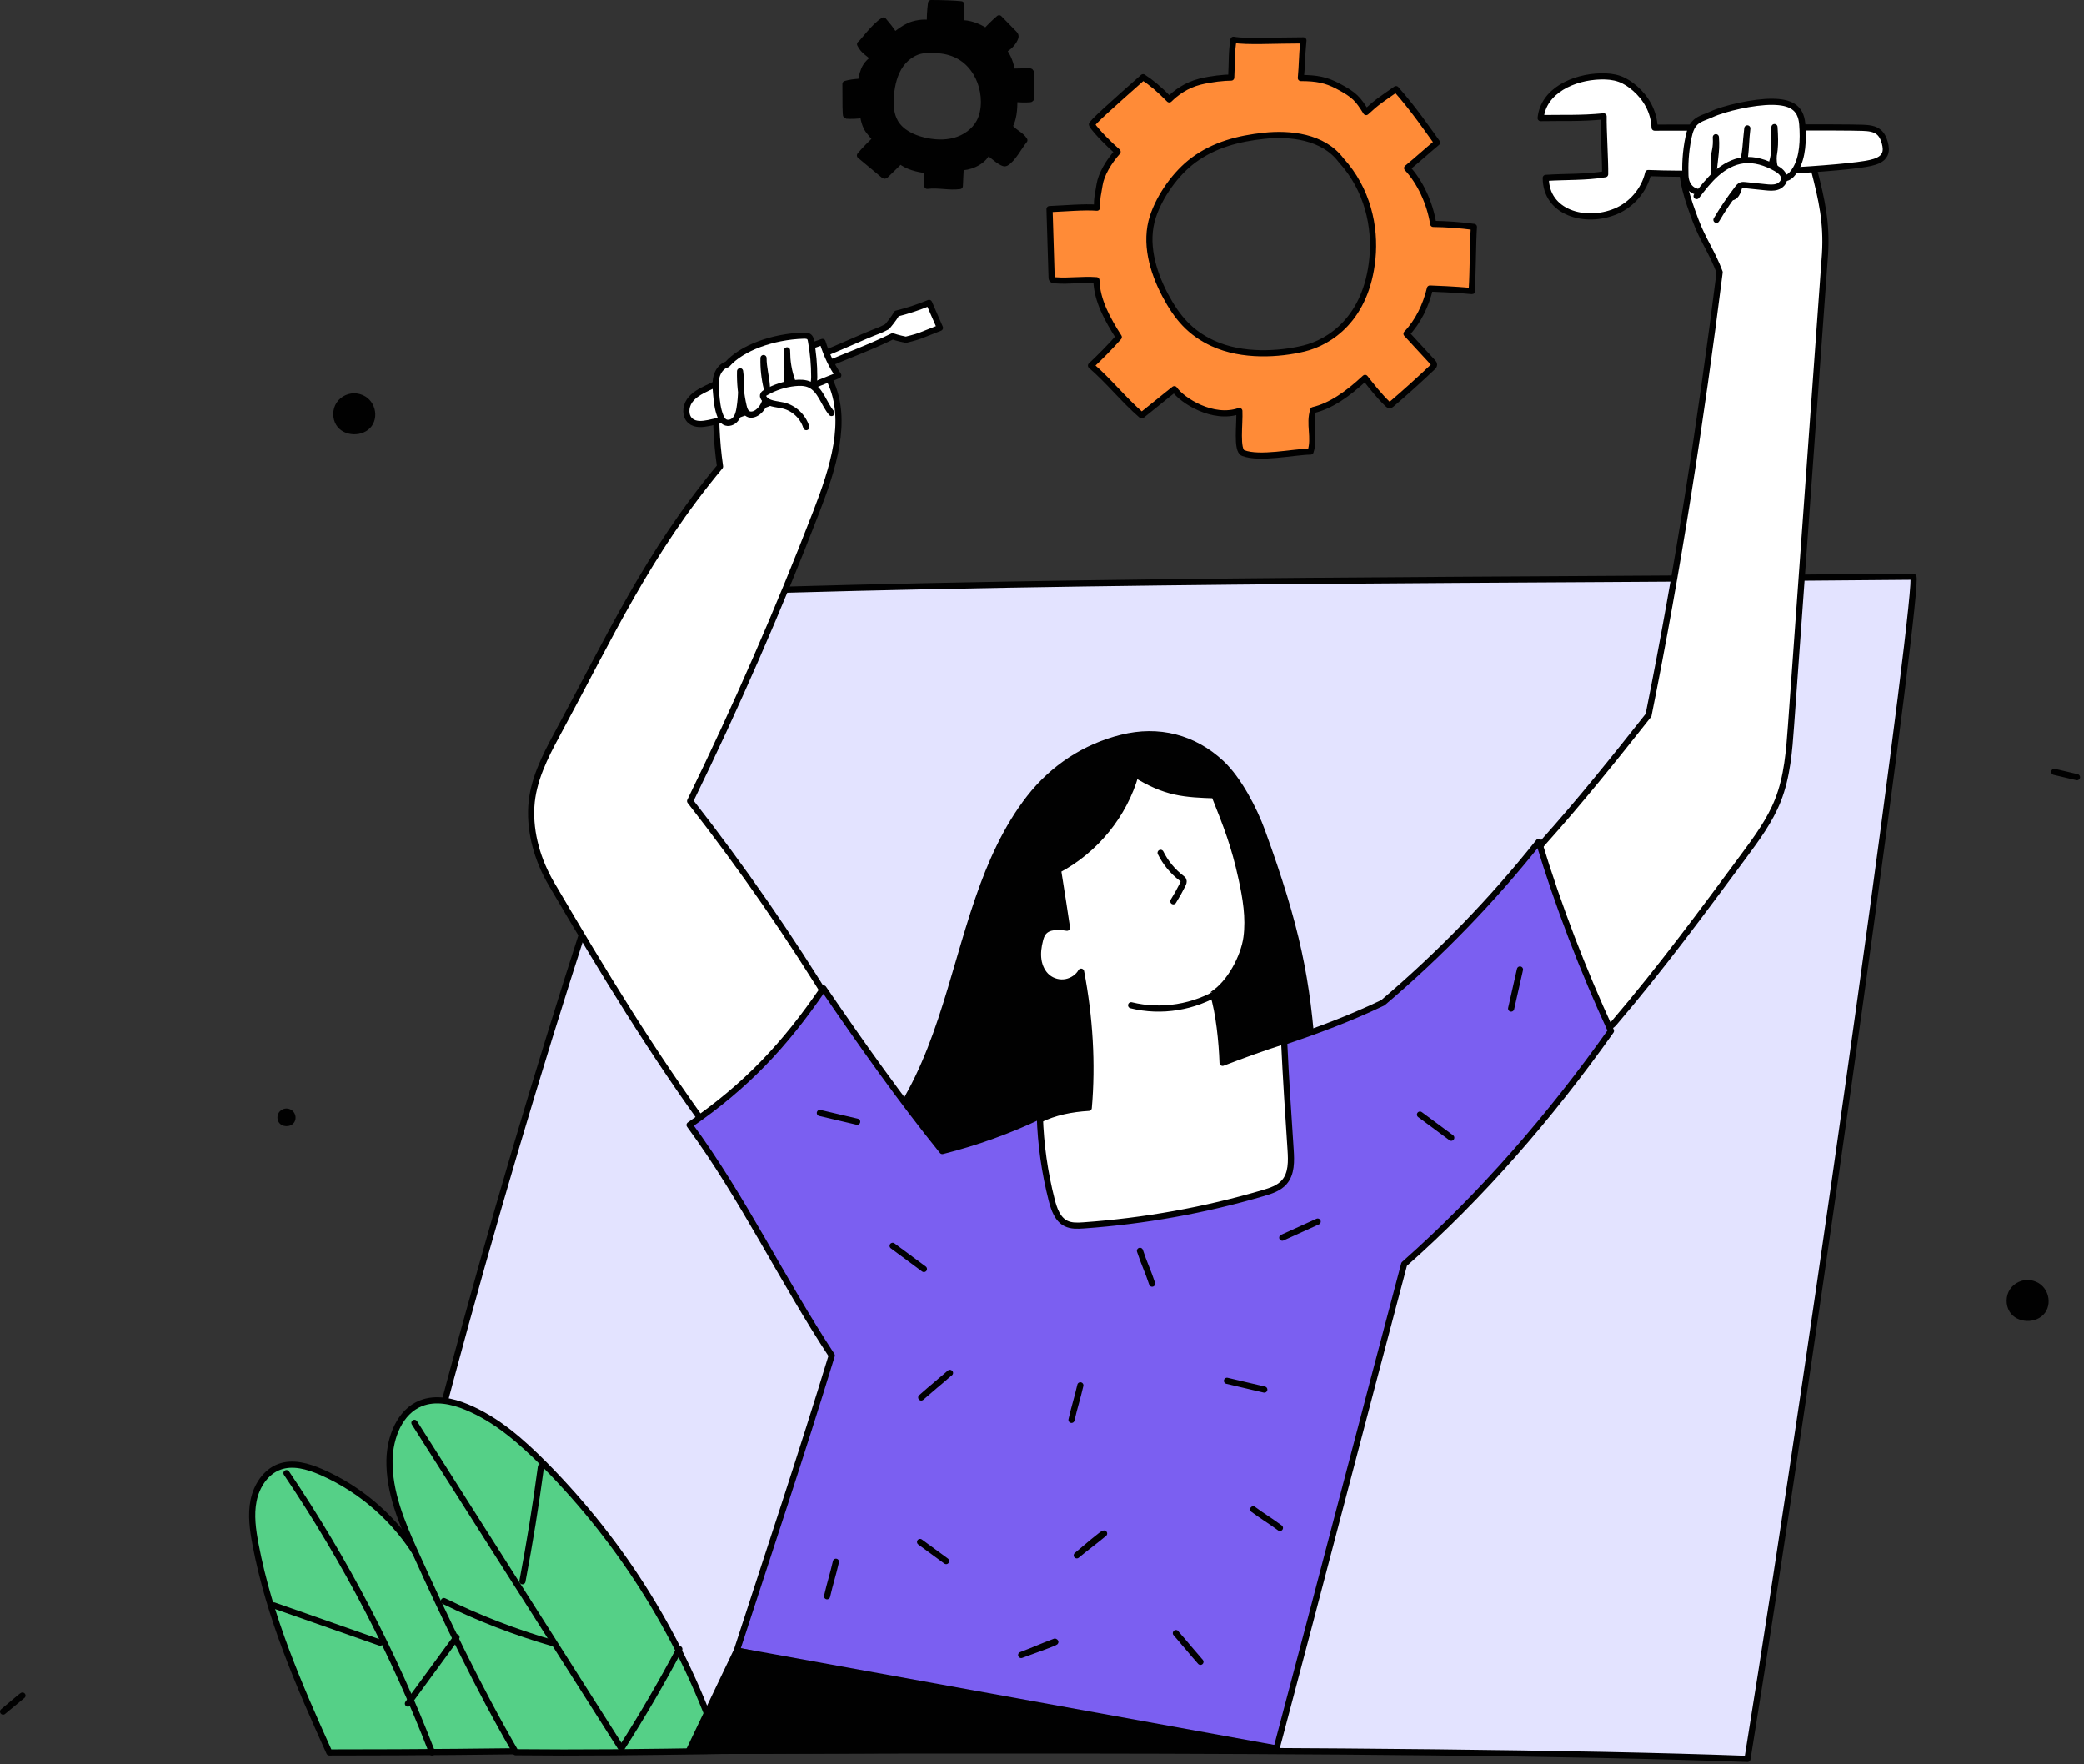<svg width="508" height="430" viewBox="0 0 508 430" fill="none" xmlns="http://www.w3.org/2000/svg" style="width: 100%; height: 100%;">
<rect x="0" y="0" width="508" height="430" fill="#333333" stroke="none"/>
<g clip-path="url(#clip0_35_2194)">
<path d="M130.64 426.876C121.58 408.499 107.052 383.754 102.275 365.108C121.571 289.542 144.574 214.922 170.61 144.353C273.951 141.009 362.984 141.586 466.373 140.566C468.212 140.548 443.975 317.238 425.965 428.744C341.132 425.614 169.882 426.999 130.64 426.876Z" fill="#E3E3FF" stroke="#010101" stroke-width="1.5" stroke-linecap="round" stroke-linejoin="round"></path>
<path d="M215.859 275.636C228.426 259.55 231.83 238.419 238.47 219.116C241.481 210.364 245.279 201.765 250.978 194.473C256.677 187.181 264.438 182.066 273.419 179.83C282.4 177.594 290.956 179.741 297.724 186.054C301.868 189.92 305.665 197.184 307.607 202.508C316.197 226.061 318.764 239.051 320.015 258.515C320.148 260.583 322.442 259.955 321.766 261.914C321.094 263.863 319.717 265.487 318.245 266.931C314.15 270.944 309.147 273.898 304.072 276.566C290.656 283.618 276.34 288.954 261.582 292.403C252.13 294.612 242.195 296.04 232.766 293.736C225.048 291.85 217.968 287.439 215.861 275.637L215.859 275.636Z" fill="#010101" stroke="#010101" stroke-width="1.5" stroke-linecap="round" stroke-linejoin="round"></path>
<path d="M260.085 226.133C258.014 225.817 255.493 225.674 254.252 227.361C253.869 227.881 253.672 228.512 253.511 229.137C253.103 230.716 252.88 232.367 253.119 233.98C253.357 235.593 254.091 237.172 255.345 238.214C256.588 239.248 258.307 239.685 259.893 239.372C261.479 239.059 262.902 238.001 263.52 236.837C265.656 247.953 266.33 259.349 265.39 270.037C261.227 270.279 257.097 271.083 253.358 272.918C250.162 277.667 248.97 283.481 248.421 289.179C248.031 293.227 247.949 297.421 249.353 301.237C250.943 305.559 254.352 309.048 258.314 311.396C262.275 313.744 266.774 315.038 271.294 315.922C281.345 317.886 291.772 317.913 301.833 315.999C308.121 314.803 314.337 312.822 319.739 309.39C325.141 305.957 329.7 300.978 331.875 294.958C333.361 290.843 333.698 286.4 333.656 282.025C333.594 275.484 332.635 268.728 329.178 263.176C325.721 257.624 319.306 253.545 313.082 253.763C308.087 255.243 302.061 257.516 298.015 259.058C297.849 254.051 297.117 246.755 295.691 242.287C299.774 239.7 303.199 233.277 303.846 228.487C304.493 223.697 303.667 218.835 302.634 214.113C300.876 206.072 299.063 201.474 296.015 193.846C292.79 193.74 289.543 193.632 286.395 192.928C283.246 192.224 280.167 190.881 276.812 188.792C274.015 198.64 267.031 207.224 257.905 212.051C258.786 217.63 259.667 223.21 260.086 226.135L260.085 226.133Z" fill="white" stroke="#010101" stroke-width="1.5" stroke-linecap="round" stroke-linejoin="round"></path>
<path d="M376.238 205.261C385.242 195.205 393.694 184.656 401.845 174.33C409.025 138.668 414.597 102.682 419.18 66.365C417.399 61.569 415.066 58.463 413.285 53.667C411.493 48.841 409.672 43.821 410.096 38.69C410.15 38.034 410.25 37.357 410.61 36.805C411.084 36.078 411.925 35.692 412.73 35.368C419.034 32.83 425.955 31.843 432.717 32.517C434.564 32.701 436.463 33.031 438.006 34.063C440.433 35.685 441.493 38.682 442.223 41.509C444.062 48.627 445.338 54.342 444.868 61.897C442.106 100.213 439.344 138.528 436.582 176.844C436.137 183.013 435.668 189.293 433.398 195.047C431.448 199.99 428.253 204.325 425.093 208.597C414.9 222.379 404.696 236.175 393.562 249.209C393.245 249.58 392.904 249.967 392.44 250.118C391.84 250.314 391.191 250.069 390.629 249.782C387.261 248.067 384.923 244.867 382.939 241.649C379.941 236.785 377.45 231.609 375.519 226.231C373.266 219.955 370.96 211.153 376.235 205.261H376.238Z" fill="white" stroke="#010101" stroke-width="1.5" stroke-linecap="round" stroke-linejoin="round"></path>
<path d="M251.3 17.77C251.3 17.66 251.29 17.53 251.21 17.46C251.12 17.38 251 17.37 250.88 17.38C249.46 17.41 248.05 17.43 246.63 17.46C246.48 15.63 245.71 13.8 244.6 12.21C245.93 11.53 246.82 10.59 247.36 9.49C247.49 9.23 247.6 8.95 247.53 8.68C247.47 8.46 247.3 8.28 247.14 8.12C245.94 6.9 244.74 5.67 243.55 4.45C242.41 5.44 241.33 6.49 240.32 7.6C238.34 6.33 236.23 5.59 234.14 5.64C234.2 4.08 234.25 2.56 234.3 1.03C232.61 0.87 229.96 0.75 226.96 0.75C226.73 2.71 226.65 3.97 226.69 5.6C225.03 5.33 222.91 5.7 221.61 6.3C220.32 6.88 219.2 7.76 218.06 8.59C217.11 7.01 216.15 5.96 215.36 4.99C212.91 6.51 210.21 10.52 209.66 10.76C210.53 12.52 211.79 12.95 213.01 14.22C212.07 14.89 211.51 15.47 211.09 16.13C210.38 17.26 210.11 18.6 209.86 19.91C208.23 19.99 207.14 20.16 206.1 20.45C206.1 25.02 206.11 28.16 206.29 28.18C207.35 28.29 209.08 28.19 210.4 28.02C210.57 29.5 211.07 31.04 211.82 31.94C212.57 32.84 212.63 33.06 213.51 33.83C212.54 34.76 210.6 36.68 209.63 37.89C211.56 39.49 213.49 41.1 215.42 42.71C215.48 42.76 215.54 42.81 215.62 42.82C215.73 42.83 215.82 42.74 215.91 42.67C217.1 41.51 218.29 40.35 219.48 39.19C221.17 40.63 223.57 41.15 225.82 41.51C225.98 42.8 226.01 44.05 226.04 45.3C228.68 44.95 231.33 45.7 233.97 45.35C234.04 44.18 234.12 41.9 234.19 40.73C235.7 40.91 239.59 39.8 240.76 36.95C241.84 37.81 244.4 40.15 245.14 39.76C246.88 38.85 248.43 35.68 249.7 34.18C248.86 32.77 246.93 32.18 246.1 30.77C247.05 29 247.3 26.77 247.24 24.12C248.45 24.2 249.74 24.27 251.03 24.18C251.13 24.17 251.24 24.15 251.3 24.07C251.35 24.01 251.35 23.93 251.35 23.85C251.39 21.82 251.37 19.8 251.3 17.77ZM238.76 29.73C237.55 32.01 235.26 33.61 232.77 34.3C230.28 34.98 227.61 34.83 225.1 34.22C222.39 33.56 219.64 32.23 218.23 29.82C217.08 27.86 216.98 25.46 217.17 23.21C217.4 20.56 218.04 17.87 219.58 15.71C221.13 13.55 223.71 11.99 226.35 12.22C230.89 11.91 234.22 13.34 236.45 15.76C238.69 18.18 239.85 21.5 239.86 24.79C239.86 26.5 239.56 28.23 238.76 29.73Z" fill="#010101" stroke="#010101" stroke-width="1.5" stroke-linecap="round" stroke-linejoin="round"></path>
<path d="M358.77 70.47C359.03 66.71 359.02 59.08 359.28 55.31C356 54.87 352.69 54.63 349.37 54.58C348.56 49.47 346.16 44.34 343.01 40.97C345.68 38.78 347.71 36.9 350.3 34.75C348.1 31.73 344.68 26.66 340.3 21.72C336.73 24.21 335.64 24.86 333.01 27.31C331.02 24.16 330.32 23.18 326.07 20.95C323.32 19.51 321.04 19.01 317.1 19.01C317.42 15.56 317.3 14.25 317.72 9.83C310.63 9.83 303.87 10.26 300.67 9.68C300.15 12.86 300.33 14.92 300.12 18.9C298.43 18.9 295.27 19.21 292.5 19.9C289.11 20.75 286.6 22.64 285.02 24.22C282.5 21.66 280.64 20.11 278.63 18.81C271.08 25.49 265.92 30.1 266.15 30.43C267.51 32.34 270.21 35.06 272.42 36.99C270.23 39.44 268.42 42.51 268.02 45.07C267.63 47.62 267.36 48.04 267.39 50.63C264.42 50.37 259.24 50.83 255.83 50.97C256 56.52 256.17 62.06 256.34 67.6C256.34 67.76 256.35 67.94 256.45 68.08C256.59 68.28 256.87 68.32 257.12 68.33C260.78 68.6 263.61 68.05 267.26 68.31C267.36 73.21 270 77.95 272.71 82.18C270.81 84.35 267.96 87.24 265.94 89.12C270.39 92.97 273.84 97.41 278.29 101.26C280.33 99.67 284.2 96.46 286.25 94.87C288.15 97.63 295.69 102.43 302.1 100.18C302.26 103.23 301.31 109.77 303.04 110.43C307.08 111.97 315.15 110.16 319.47 110.06C320.58 106.62 319 103.4 320.12 99.96C324.42 98.94 328.47 96.1 332.75 92.12C334.4 94.23 336.17 96.48 338.21 98.45C338.37 98.6 338.56 98.77 338.78 98.75C338.95 98.74 339.09 98.62 339.23 98.51C342.62 95.61 345.95 92.61 349.19 89.53C349.37 89.36 349.56 89.16 349.57 88.92C349.58 88.66 349.4 88.45 349.23 88.27C347.1 85.97 344.98 83.66 342.86 81.36C345.67 78.43 347.57 74.49 348.57 70.34C361 70.8 358.7 71.39 358.77 70.47ZM334.54 63.06C333.08 77.74 324.11 83.44 317.83 84.96C311.88 86.39 302.88 87.03 295.64 83.7C290.08 81.15 286.87 77.34 284.01 71.94C280.92 66.08 278.96 59.13 281.02 52.83C282.69 47.73 286.6 42.23 290.92 39.03C295.97 35.29 301.89 33.75 308.15 33.09C314.4 32.43 322.52 33.22 326.89 39.03C333.4 46.17 335.31 55.3 334.54 63.06Z" fill="#FF8B37" stroke="#010101" stroke-width="1.5" stroke-linecap="round" stroke-linejoin="round"></path>
<path d="M203.366 246.035C192.652 228.448 180.911 211.487 168.221 195.268C179.464 172.233 189.724 148.718 198.963 124.809C203.03 114.286 206.904 102.477 202.347 92.861C201.491 90.686 200.395 88.271 198.188 87.5C197.001 87.086 195.698 87.239 194.459 87.451C187.192 88.696 180.256 91.823 174.513 96.445C174.527 101.714 174.542 106.983 175.517 113.711C157.86 134.902 148.933 154.713 135.799 178.969C132.798 184.511 129.861 190.336 129.508 196.629C129.14 203.182 131.107 209.817 134.43 215.477C147.149 237.141 159.086 256.779 173.441 276.393C176.648 280.775 179.154 280.131 184.162 278.031C189.17 275.931 193.281 272.122 196.769 267.959C199.972 264.135 202.801 259.822 203.848 254.945C204.895 250.068 203.89 244.535 203.366 246.035Z" fill="white" stroke="#010101" stroke-width="1.5" stroke-linecap="round" stroke-linejoin="round"></path>
<path d="M311.171 426.19C321.543 387.208 331.915 347.122 342.287 308.14C361.183 291.44 377.942 272.069 392.689 251.27C385.858 236.428 379.875 220.989 375.101 205.184C363.747 219.458 350.996 232.62 337.088 244.42C328.824 248.353 320.967 251.256 313.027 253.913C313.444 262.822 314.021 271.544 314.599 280.266C314.781 283.008 314.863 286.065 313.063 288.141C311.778 289.623 309.8 290.267 307.917 290.819C293.651 295.002 278.935 297.646 264.106 298.691C262.661 298.793 261.138 298.865 259.84 298.222C257.781 297.203 256.935 294.754 256.365 292.528C254.65 285.831 253.677 278.944 253.468 272.033C246.137 275.542 238.029 278.483 229.706 280.568C219.543 267.977 210.106 254.622 200.728 240.914C191.253 254.787 181.935 264.67 168.086 274.213C181.078 291.868 190.733 312.155 202.753 330.396C195.428 354.404 187.442 378.21 179.607 402.329C222.501 411.228 265.46 420.915 311.171 426.188V426.19Z" fill="#7B5FF1" stroke="#010101" stroke-width="1.5" stroke-linecap="round" stroke-linejoin="round"></path>
<path d="M275.719 245.023C283.075 246.837 291.146 245.534 297.558 241.497Z" fill="white"></path>
<path d="M275.719 245.023C283.075 246.837 291.146 245.534 297.558 241.497" stroke="#010101" stroke-width="1.5" stroke-linecap="round" stroke-linejoin="round"></path>
<path d="M282.906 207.878C284.1 210.29 285.858 212.421 288 214.051C288.176 214.185 288.361 214.324 288.455 214.524C288.619 214.877 288.448 215.288 288.274 215.636C287.583 217.021 286.826 218.372 286.007 219.685" fill="white"></path>
<path d="M282.906 207.878C284.1 210.29 285.858 212.421 288 214.051C288.176 214.185 288.361 214.324 288.455 214.524C288.619 214.877 288.448 215.288 288.274 215.636C287.583 217.021 286.826 218.372 286.007 219.685" stroke="#010101" stroke-width="1.5" stroke-linecap="round" stroke-linejoin="round"></path>
<path d="M454.116 31.149C455.478 31.209 456.943 31.33 457.986 32.207C458.772 32.867 459.194 33.864 459.459 34.855C459.702 35.765 459.827 36.768 459.429 37.621C458.832 38.898 457.307 39.403 455.934 39.722C450.163 41.066 420.47 42.929 401.76 42.182C400.809 46.31 397.761 49.889 393.852 51.522C386.408 54.631 376.802 51.853 376.802 43.362C381.649 43.028 386.479 43.279 391.269 42.464C391.327 39.296 390.834 31.523 390.892 28.355C385.316 28.902 381.018 28.68 375.554 28.778C376.193 22.115 383.579 18.755 390.212 18.61C391.746 18.576 393.302 18.7 394.749 19.211C396.164 19.711 397.432 20.567 398.56 21.558C401.183 23.863 403.145 27.051 403.327 31.107C419.247 31.087 449.812 30.96 454.117 31.148L454.116 31.149Z" fill="white" stroke="#010101" stroke-width="1.5" stroke-linecap="round" stroke-linejoin="round"></path>
<path d="M432.016 24.806C427.5 24.763 420.304 26.399 417.101 27.902C415.881 28.474 414.379 28.832 413.352 29.746C412.322 30.663 411.898 32.021 411.618 33.341C410.797 37.206 410.759 40.422 410.828 42.709C410.995 48.197 417.618 47.801 417.665 43.973C417.724 39.166 418.566 37.382 418.258 33.435C418.4 36.294 417.927 36.484 417.757 38.784C417.587 41.084 417.831 46.323 419.66 47.417C424.684 50.422 423.883 43.49 424.742 40.165C425.599 36.846 425.508 34.695 425.93 31.284C425.582 34.151 425.667 35.632 425.319 38.498C425.164 39.775 425.449 41.318 425.808 42.586C426.686 45.689 429.65 46.991 431.446 41.4C432.685 37.543 432.854 35.526 432.547 30.967C432.182 33.45 432.589 35.377 432.369 37.894C431.988 42.248 434.943 45.999 437.764 41.128C439.415 38.276 439.636 34.169 439.315 30.232C438.983 26.155 436.415 24.847 432.018 24.805L432.016 24.806Z" fill="white" stroke="#010101" stroke-width="1.5" stroke-linecap="round" stroke-linejoin="round"></path>
<path d="M413.564 47.794C415.059 45.843 416.566 43.879 418.416 42.261C420.266 40.643 422.504 39.377 424.943 39.075C427.692 38.735 430.468 39.644 432.879 41.006C433.86 41.56 434.907 42.383 434.897 43.51C434.888 44.459 434.073 45.248 433.17 45.54C432.267 45.832 431.29 45.737 430.345 45.639C428.695 45.467 427.045 45.296 425.395 45.124C425.089 45.092 424.772 45.062 424.481 45.159C424.084 45.292 423.803 45.639 423.548 45.971C421.679 48.401 419.958 50.945 418.398 53.585" fill="white"></path>
<path d="M413.564 47.794C415.059 45.843 416.566 43.879 418.416 42.261C420.266 40.643 422.504 39.377 424.943 39.075C427.692 38.735 430.468 39.644 432.879 41.006C433.86 41.56 434.907 42.383 434.897 43.51C434.888 44.459 434.073 45.248 433.17 45.54C432.267 45.832 431.29 45.737 430.345 45.639C428.695 45.467 427.045 45.296 425.395 45.124C425.089 45.092 424.772 45.062 424.481 45.159C424.084 45.292 423.803 45.639 423.548 45.971C421.679 48.401 419.958 50.945 418.398 53.585" stroke="#010101" stroke-width="1.5" stroke-linecap="round" stroke-linejoin="round"></path>
<path d="M200.237 86.444C204.496 84.837 210.135 82.127 214.394 80.52C215.044 80.275 216.268 79.623 216.268 79.623C216.268 79.623 217.971 77.63 218.559 76.45C221.259 75.779 223.908 74.906 226.478 73.841C227.362 75.868 228.247 77.896 229.131 79.923C227.548 80.549 225.965 81.175 224.383 81.802C223.228 82.259 220.814 82.823 220.814 82.823C220.814 82.823 218.672 82.397 217.602 81.98C212.089 84.686 206.508 86.7 200.828 89.118C200.341 88.382 198.784 89.104 200.237 86.444Z" fill="white" stroke="#010101" stroke-width="1.5" stroke-linecap="round" stroke-linejoin="round"></path>
<path d="M200.497 83.355C190.954 86.636 181.494 90.204 172.403 94.585C170.777 95.369 169.093 96.237 168.069 97.724C167.045 99.211 166.958 101.503 168.361 102.638C169.531 103.585 171.222 103.417 172.698 103.121C177.838 102.093 182.738 100.135 187.604 98.188C193.184 95.956 198.763 93.723 204.343 91.491C202.822 89.264 201.593 86.838 200.497 83.354V83.355Z" fill="white" stroke="#010101" stroke-width="1.5" stroke-linecap="round" stroke-linejoin="round"></path>
<path d="M177.269 88.819C175.939 89.191 175.014 90.462 174.663 91.798C174.312 93.134 174.433 94.543 174.558 95.918C174.726 97.779 174.901 99.67 175.591 101.406C175.819 101.98 176.131 102.564 176.667 102.87C177.52 103.358 178.666 102.941 179.29 102.182C179.914 101.423 180.134 100.417 180.288 99.446C180.757 96.491 180.796 93.468 180.402 90.501C180.327 93.335 180.612 96.179 181.248 98.942C181.42 99.691 181.678 100.515 182.351 100.886C183.078 101.287 184.006 100.984 184.673 100.488C186.538 99.102 187.078 96.518 186.934 94.198C186.79 91.878 186.109 89.605 186.116 87.281C186.054 89.771 186.326 92.269 186.921 94.687C187.127 95.525 187.386 96.381 187.942 97.041C188.498 97.701 189.424 98.12 190.243 97.847C191.477 97.435 191.779 95.856 191.846 94.557C192.005 91.51 192.008 88.454 191.854 85.407C191.831 88.017 192.28 90.631 193.173 93.084C193.7 94.533 194.799 96.171 196.326 95.951C197.993 95.711 198.479 93.556 198.481 91.872C198.484 88.932 198.218 85.992 197.687 83.1C197.631 82.795 197.565 82.476 197.365 82.239C197.02 81.83 196.409 81.802 195.874 81.82C188.279 82.063 180.787 84.839 177.269 88.819Z" fill="white" stroke="#010101" stroke-width="1.5" stroke-linecap="round" stroke-linejoin="round"></path>
<path d="M202.691 100.673C200.788 98.42 200.071 94.98 197.385 93.762C196.263 93.253 194.978 93.246 193.753 93.374C191.253 93.636 188.809 94.43 186.632 95.688C186.355 95.848 186.057 96.05 185.997 96.364C185.951 96.602 186.058 96.844 186.193 97.045C187.158 98.483 189.222 98.448 190.909 98.84C193.532 99.448 195.758 101.534 196.537 104.112" fill="white"></path>
<path d="M202.691 100.673C200.788 98.42 200.071 94.98 197.385 93.762C196.263 93.253 194.978 93.246 193.753 93.374C191.253 93.636 188.809 94.43 186.632 95.688C186.355 95.848 186.057 96.05 185.997 96.364C185.951 96.602 186.058 96.844 186.193 97.045C187.158 98.483 189.222 98.448 190.909 98.84C193.532 99.448 195.758 101.534 196.537 104.112" stroke="#010101" stroke-width="1.5" stroke-linecap="round" stroke-linejoin="round"></path>
<path d="M102.148 379.876C96.62 370.547 88.137 363.05 78.27 358.775C75.04 357.375 71.359 356.313 68.065 357.541C64.73 358.784 62.54 362.196 61.82 365.726C61.1 369.256 61.624 372.918 62.296 376.459C65.686 394.306 72.825 410.638 80.282 427.17C102.275 427.193 126.126 426.876 126.126 426.876C119.455 407.159 111.285 393.116 102.148 379.876Z" fill="#55D087" stroke="#010101" stroke-width="1.5" stroke-linecap="round" stroke-linejoin="round"></path>
<path d="M125.711 427.121C116.662 411.552 108.491 394.494 101.075 378.063C97.899 371.026 94.819 363.64 94.949 355.906C95.044 350.271 97.463 344.072 102.639 342.03C106.182 340.633 110.212 341.494 113.736 342.949C121.109 345.993 127.254 351.439 132.891 357.141C151.683 376.149 166.518 399.521 175.644 426.795C156.351 427.12 141.138 427.283 125.711 427.12V427.121Z" fill="#55D087" stroke="#010101" stroke-width="1.5" stroke-linecap="round" stroke-linejoin="round"></path>
<path d="M105.336 427.169C96.108 403.199 84.173 380.3 69.839 359.063" stroke="#010101" stroke-width="1.5" stroke-linecap="round" stroke-linejoin="round"></path>
<path d="M92.659 400.403C84.026 397.374 75.392 394.345 66.759 391.316" stroke="#010101" stroke-width="1.5" stroke-linecap="round" stroke-linejoin="round"></path>
<path d="M111.285 399.062C107.336 404.46 103.386 409.858 99.437 415.256" stroke="#010101" stroke-width="1.5" stroke-linecap="round" stroke-linejoin="round"></path>
<path d="M151.228 425.827C134.493 399.486 117.758 373.146 101.023 346.805" stroke="#010101" stroke-width="1.5" stroke-linecap="round" stroke-linejoin="round"></path>
<path d="M131.857 357.534C130.612 366.873 129.109 376.176 127.35 385.428" stroke="#010101" stroke-width="1.5" stroke-linecap="round" stroke-linejoin="round"></path>
<path d="M134.638 400.48C125.558 397.858 116.702 394.432 108.206 390.253" stroke="#010101" stroke-width="1.5" stroke-linecap="round" stroke-linejoin="round"></path>
<path d="M165.6 401.964C161.281 410.133 156.627 418.119 151.656 425.896" stroke="#010101" stroke-width="1.5" stroke-linecap="round" stroke-linejoin="round"></path>
<path d="M179.607 402.331L167.919 426.795L311.171 426.19L179.607 402.331Z" fill="#010101" stroke="#010101" stroke-width="1.5" stroke-linecap="round" stroke-linejoin="round"></path>
<path d="M494.88 312.032C492.99 311.776 490.991 312.691 489.948 314.287C488.905 315.883 488.871 318.082 489.864 319.71C491.633 322.61 496.485 322.746 498.492 320.006C500.5 317.266 499.044 312.595 494.88 312.032Z" fill="#010101"></path>
<path d="M86.974 95.914C85.084 95.658 83.085 96.573 82.042 98.169C80.999 99.766 80.965 101.964 81.958 103.592C83.727 106.492 88.579 106.628 90.586 103.888C92.594 101.148 91.138 96.477 86.974 95.914Z" fill="#010101"></path>
<path d="M70.105 270.217C69.291 270.107 68.429 270.501 67.979 271.189C67.529 271.877 67.515 272.824 67.943 273.526C68.705 274.776 70.796 274.834 71.661 273.654C72.526 272.473 71.899 270.459 70.105 270.217Z" fill="#010101"></path>
<path d="M0.75 417.208L5.471 413.302C5.277 413.412 5.083 413.523 0.75 417.208Z" stroke="#010101" stroke-width="1.5" stroke-linecap="round" stroke-linejoin="round"></path>
<path d="M500.759 188.14L506.295 189.44" stroke="#010101" stroke-width="1.5" stroke-linecap="round" stroke-linejoin="round"></path>
<path d="M217.599 303.678C220.139 305.557 222.68 307.436 225.22 309.315" stroke="#010101" stroke-width="1.5" stroke-linecap="round" stroke-linejoin="round"></path>
<path d="M224.565 340.626C227.627 337.893 228.482 337.366 231.543 334.633C231.304 334.967 233.272 333.094 224.565 340.626Z" stroke="#010101" stroke-width="1.5" stroke-linecap="round" stroke-linejoin="round"></path>
<path d="M277.872 304.892C278.86 307.927 279.848 309.858 280.836 312.892" stroke="#010101" stroke-width="1.5" stroke-linecap="round" stroke-linejoin="round"></path>
<path d="M299.087 336.562C302.12 337.274 305.153 337.986 308.186 338.699" stroke="#010101" stroke-width="1.5" stroke-linecap="round" stroke-linejoin="round"></path>
<path d="M262.476 379.105C265.062 376.965 266.545 375.928 269.132 373.788C268.813 373.969 269.598 373.047 262.476 379.105Z" stroke="#010101" stroke-width="1.5" stroke-linecap="round" stroke-linejoin="round"></path>
<path d="M263.343 337.665C262.625 340.838 261.906 342.907 261.188 346.08" stroke="#010101" stroke-width="1.5" stroke-linecap="round" stroke-linejoin="round"></path>
<path d="M370.513 236.306C369.795 239.479 369.076 242.652 368.358 245.825" stroke="#010101" stroke-width="1.5" stroke-linecap="round" stroke-linejoin="round"></path>
<path d="M224.284 375.849C226.401 377.402 228.518 378.954 230.635 380.507" stroke="#010101" stroke-width="1.5" stroke-linecap="round" stroke-linejoin="round"></path>
<path d="M312.566 301.682C315.443 300.376 318.321 299.071 321.198 297.765" stroke="#010101" stroke-width="1.5" stroke-linecap="round" stroke-linejoin="round"></path>
<path d="M292.621 405.073C289.888 402.011 289.361 401.156 286.628 398.095C286.962 398.334 285.089 396.366 292.621 405.073Z" stroke="#010101" stroke-width="1.5" stroke-linecap="round" stroke-linejoin="round"></path>
<path d="M346.141 271.684C348.681 273.563 351.222 275.442 353.762 277.321" stroke="#010101" stroke-width="1.5" stroke-linecap="round" stroke-linejoin="round"></path>
<path d="M305.479 367.891C308.019 369.77 309.456 370.545 311.997 372.424" stroke="#010101" stroke-width="1.5" stroke-linecap="round" stroke-linejoin="round"></path>
<path d="M199.852 271.282C202.885 271.994 205.918 272.706 208.951 273.419" stroke="#010101" stroke-width="1.5" stroke-linecap="round" stroke-linejoin="round"></path>
<path d="M203.769 380.669C203.051 383.842 202.332 385.911 201.614 389.084" stroke="#010101" stroke-width="1.5" stroke-linecap="round" stroke-linejoin="round"></path>
<path d="M248.923 403.407C252.762 401.954 253.29 401.605 257.128 400.152C256.785 400.378 259.753 399.5 248.923 403.407Z" stroke="#010101" stroke-width="1.5" stroke-linecap="round" stroke-linejoin="round"></path>
</g>
<defs>
<clipPath id="clip0_35_2194">
<rect width="507.045" height="429.493" fill="white"></rect>
</clipPath>
</defs>
</svg>